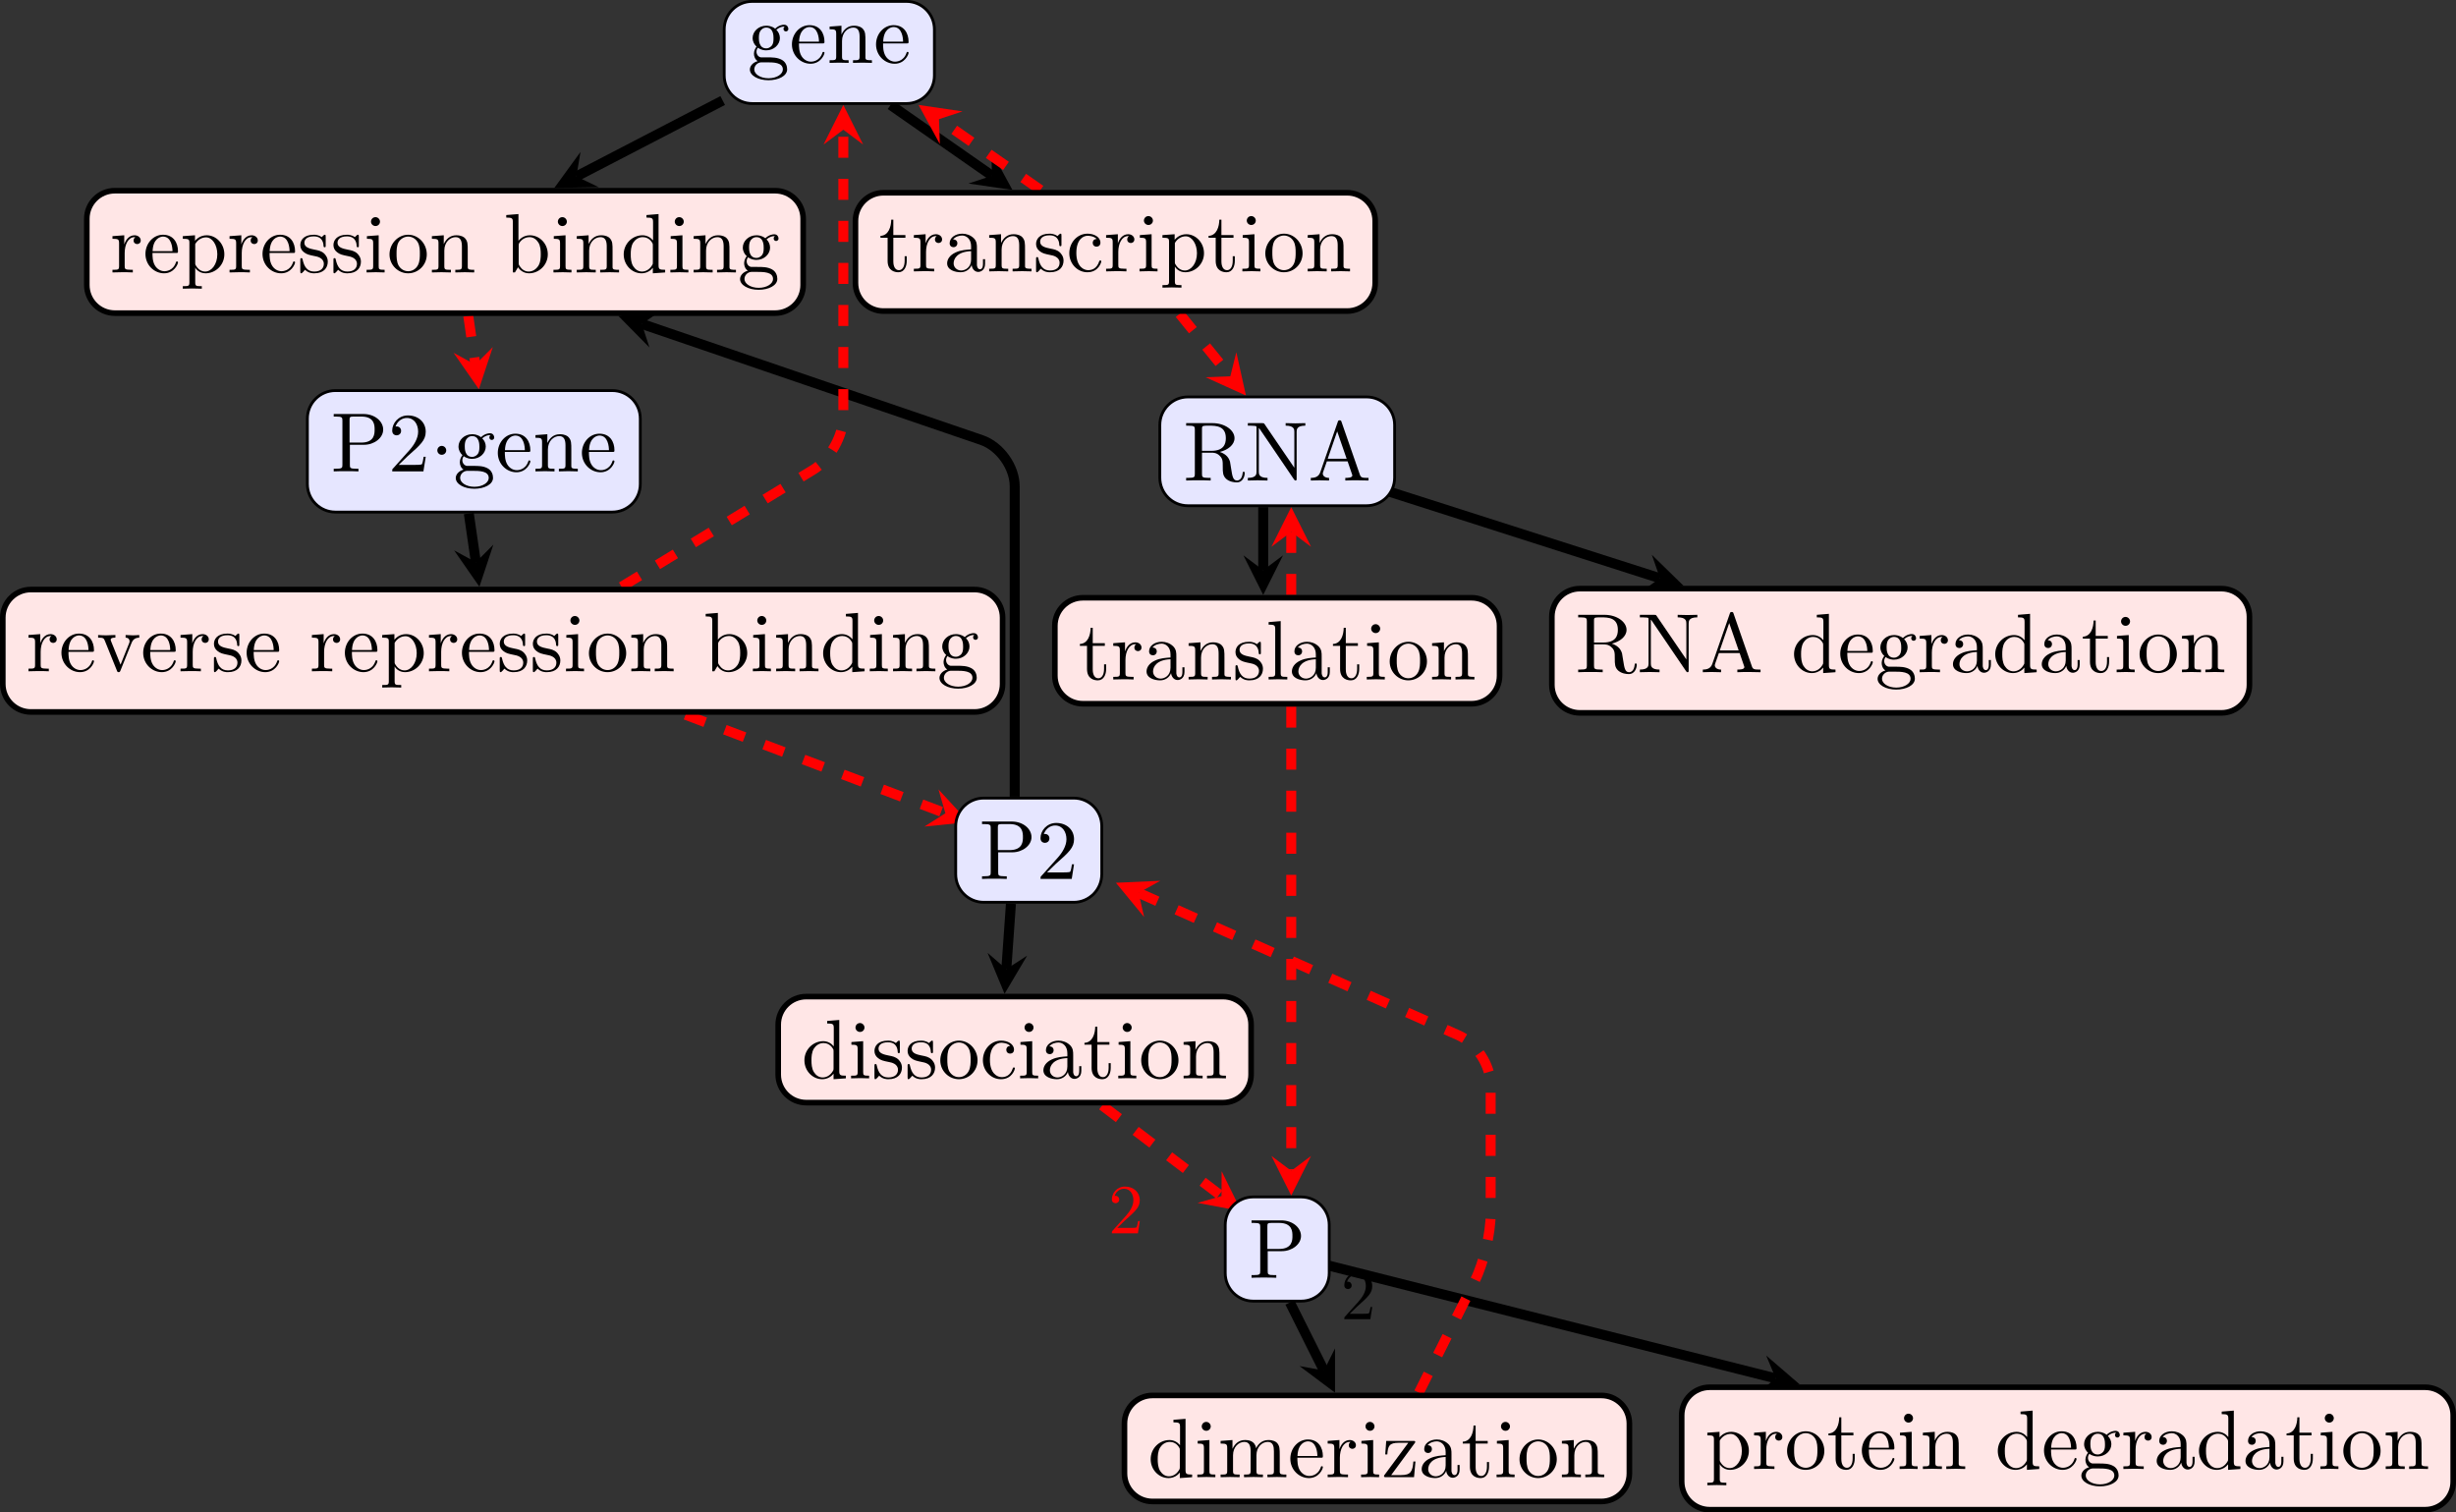 <?xml version="1.0" encoding="UTF-8"?>
<svg xmlns="http://www.w3.org/2000/svg" xmlns:xlink="http://www.w3.org/1999/xlink" width="349.115pt" height="214.983pt" viewBox="0 0 349.115 214.983" version="1.1">
<rect x="0" y="0" width="349.115" height="214.983" fill="#333333" stroke="none"/>
<defs>
<g>
<symbol overflow="visible" id="glyph0-0">
<path style="stroke:none;" d=""/>
</symbol>
<symbol overflow="visible" id="glyph0-1">
<path style="stroke:none;" d="M 4.469 -1.734 L 4.234 -1.734 C 4.172 -1.438 4.109 -1 4 -0.844 C 3.938 -0.766 3.281 -0.766 3.062 -0.766 L 1.266 -0.766 L 2.328 -1.797 C 3.875 -3.172 4.469 -3.703 4.469 -4.703 C 4.469 -5.844 3.578 -6.641 2.359 -6.641 C 1.234 -6.641 0.5 -5.719 0.5 -4.828 C 0.5 -4.281 1 -4.281 1.031 -4.281 C 1.203 -4.281 1.547 -4.391 1.547 -4.812 C 1.547 -5.062 1.359 -5.328 1.016 -5.328 C 0.938 -5.328 0.922 -5.328 0.891 -5.312 C 1.109 -5.969 1.656 -6.328 2.234 -6.328 C 3.141 -6.328 3.562 -5.516 3.562 -4.703 C 3.562 -3.906 3.078 -3.125 2.516 -2.5 L 0.609 -0.375 C 0.5 -0.266 0.5 -0.234 0.5 0 L 4.203 0 Z M 4.469 -1.734 "/>
</symbol>
<symbol overflow="visible" id="glyph1-0">
<path style="stroke:none;" d=""/>
</symbol>
<symbol overflow="visible" id="glyph1-1">
<path style="stroke:none;" d="M 5.797 -4.828 C 5.797 -5.031 5.656 -5.422 5.188 -5.422 C 4.953 -5.422 4.422 -5.344 3.922 -4.859 C 3.422 -5.25 2.922 -5.281 2.656 -5.281 C 1.547 -5.281 0.719 -4.453 0.719 -3.531 C 0.719 -3.016 0.984 -2.562 1.281 -2.312 C 1.125 -2.125 0.906 -1.734 0.906 -1.312 C 0.906 -0.938 1.062 -0.484 1.438 -0.25 C 0.719 -0.047 0.328 0.469 0.328 0.938 C 0.328 1.812 1.516 2.469 2.969 2.469 C 4.391 2.469 5.625 1.859 5.625 0.922 C 5.625 0.5 5.469 -0.109 4.859 -0.438 C 4.219 -0.781 3.531 -0.781 2.797 -0.781 C 2.5 -0.781 1.984 -0.781 1.906 -0.781 C 1.516 -0.844 1.266 -1.203 1.266 -1.594 C 1.266 -1.641 1.266 -1.906 1.469 -2.156 C 1.938 -1.812 2.422 -1.781 2.656 -1.781 C 3.766 -1.781 4.594 -2.609 4.594 -3.531 C 4.594 -3.969 4.406 -4.406 4.094 -4.688 C 4.531 -5.094 4.953 -5.156 5.172 -5.156 C 5.172 -5.156 5.266 -5.156 5.297 -5.141 C 5.156 -5.094 5.109 -4.953 5.109 -4.812 C 5.109 -4.609 5.266 -4.469 5.453 -4.469 C 5.562 -4.469 5.797 -4.547 5.797 -4.828 Z M 3.688 -3.531 C 3.688 -3.219 3.688 -2.828 3.5 -2.531 C 3.406 -2.391 3.125 -2.062 2.656 -2.062 C 1.609 -2.062 1.609 -3.25 1.609 -3.531 C 1.609 -3.844 1.625 -4.234 1.812 -4.531 C 1.906 -4.672 2.172 -5.016 2.656 -5.016 C 3.688 -5.016 3.688 -3.812 3.688 -3.531 Z M 5.016 0.938 C 5.016 1.594 4.156 2.188 2.984 2.188 C 1.781 2.188 0.953 1.578 0.953 0.938 C 0.953 0.391 1.406 -0.047 1.938 -0.078 L 2.641 -0.078 C 3.672 -0.078 5.016 -0.078 5.016 0.938 Z M 5.016 0.938 "/>
</symbol>
<symbol overflow="visible" id="glyph1-2">
<path style="stroke:none;" d="M 4.953 -1.422 C 4.953 -1.547 4.859 -1.562 4.812 -1.562 C 4.703 -1.562 4.672 -1.5 4.656 -1.406 C 4.234 -0.172 3.156 -0.172 3.031 -0.172 C 2.438 -0.172 1.953 -0.531 1.688 -0.969 C 1.328 -1.547 1.328 -2.328 1.328 -2.766 L 4.656 -2.766 C 4.922 -2.766 4.953 -2.766 4.953 -3.016 C 4.953 -4.203 4.312 -5.359 2.828 -5.359 C 1.438 -5.359 0.328 -4.125 0.328 -2.625 C 0.328 -1.031 1.594 0.125 2.969 0.125 C 4.422 0.125 4.953 -1.188 4.953 -1.422 Z M 4.172 -3.016 L 1.344 -3.016 C 1.406 -4.797 2.422 -5.094 2.828 -5.094 C 4.047 -5.094 4.172 -3.484 4.172 -3.016 Z M 4.172 -3.016 "/>
</symbol>
<symbol overflow="visible" id="glyph1-3">
<path style="stroke:none;" d="M 6.391 0 L 6.391 -0.375 C 5.766 -0.375 5.469 -0.375 5.469 -0.734 L 5.469 -3.016 C 5.469 -4.047 5.469 -4.406 5.094 -4.844 C 4.922 -5.047 4.531 -5.281 3.844 -5.281 C 2.969 -5.281 2.406 -4.766 2.062 -4.031 L 2.062 -5.281 L 0.375 -5.156 L 0.375 -4.781 C 1.219 -4.781 1.312 -4.703 1.312 -4.109 L 1.312 -0.906 C 1.312 -0.375 1.188 -0.375 0.375 -0.375 L 0.375 0 L 1.734 -0.031 L 3.078 0 L 3.078 -0.375 C 2.266 -0.375 2.141 -0.375 2.141 -0.906 L 2.141 -3.109 C 2.141 -4.344 2.984 -5.016 3.75 -5.016 C 4.5 -5.016 4.641 -4.375 4.641 -3.688 L 4.641 -0.906 C 4.641 -0.375 4.5 -0.375 3.703 -0.375 L 3.703 0 L 5.062 -0.031 Z M 6.391 0 "/>
</symbol>
<symbol overflow="visible" id="glyph1-4">
<path style="stroke:none;" d="M 7.453 -5.938 C 7.453 -7.109 6.281 -8.156 4.641 -8.156 L 0.422 -8.156 L 0.422 -7.797 L 0.703 -7.797 C 1.625 -7.797 1.656 -7.656 1.656 -7.234 L 1.656 -0.938 C 1.656 -0.5 1.625 -0.375 0.703 -0.375 L 0.422 -0.375 L 0.422 0 C 0.844 -0.031 1.719 -0.031 2.172 -0.031 C 2.625 -0.031 3.531 -0.031 3.938 0 L 3.938 -0.375 L 3.656 -0.375 C 2.734 -0.375 2.719 -0.5 2.719 -0.938 L 2.719 -3.781 L 4.734 -3.781 C 6.172 -3.781 7.453 -4.75 7.453 -5.938 Z M 6.234 -5.938 C 6.234 -5.375 6.234 -4.094 4.328 -4.094 L 2.672 -4.094 L 2.672 -7.312 C 2.672 -7.703 2.703 -7.797 3.266 -7.797 L 4.328 -7.797 C 6.234 -7.797 6.234 -6.531 6.234 -5.938 Z M 6.234 -5.938 "/>
</symbol>
<symbol overflow="visible" id="glyph1-5">
<path style="stroke:none;" d="M 5.359 -2.078 L 5.062 -2.078 C 5.016 -1.719 4.922 -1.188 4.812 -1.016 C 4.719 -0.922 3.938 -0.922 3.672 -0.922 L 1.516 -0.922 L 2.781 -2.156 C 4.656 -3.797 5.359 -4.453 5.359 -5.641 C 5.359 -7 4.297 -7.953 2.828 -7.953 C 1.484 -7.953 0.594 -6.859 0.594 -5.797 C 0.594 -5.125 1.188 -5.125 1.234 -5.125 C 1.438 -5.125 1.859 -5.266 1.859 -5.766 C 1.859 -6.078 1.641 -6.391 1.219 -6.391 C 1.125 -6.391 1.094 -6.391 1.062 -6.375 C 1.344 -7.141 1.984 -7.594 2.672 -7.594 C 3.766 -7.594 4.281 -6.625 4.281 -5.641 C 4.281 -4.688 3.688 -3.734 3.031 -3 L 0.734 -0.438 C 0.594 -0.312 0.594 -0.281 0.594 0 L 5.031 0 Z M 5.359 -2.078 "/>
</symbol>
<symbol overflow="visible" id="glyph1-6">
<path style="stroke:none;" d="M 8.75 -1.047 C 8.75 -1.125 8.75 -1.25 8.594 -1.25 C 8.469 -1.25 8.469 -1.141 8.453 -1.062 C 8.375 -0.219 7.953 0 7.656 0 C 7.078 0 6.984 -0.609 6.812 -1.719 L 6.656 -2.672 C 6.438 -3.438 5.859 -3.844 5.203 -4.062 C 6.359 -4.344 7.297 -5.078 7.297 -6.016 C 7.297 -7.156 5.922 -8.156 4.172 -8.156 L 0.422 -8.156 L 0.422 -7.797 L 0.703 -7.797 C 1.625 -7.797 1.656 -7.656 1.656 -7.234 L 1.656 -0.938 C 1.656 -0.5 1.625 -0.375 0.703 -0.375 L 0.422 -0.375 L 0.422 0 C 0.844 -0.031 1.703 -0.031 2.156 -0.031 C 2.625 -0.031 3.484 -0.031 3.906 0 L 3.906 -0.375 L 3.625 -0.375 C 2.703 -0.375 2.672 -0.5 2.672 -0.938 L 2.672 -3.953 L 4.047 -3.953 C 4.25 -3.953 4.75 -3.953 5.156 -3.547 C 5.625 -3.125 5.625 -2.75 5.625 -1.953 C 5.625 -1.172 5.625 -0.688 6.109 -0.234 C 6.594 0.188 7.25 0.266 7.609 0.266 C 8.547 0.266 8.75 -0.719 8.75 -1.047 Z M 6.062 -6.016 C 6.062 -5.188 5.766 -4.219 4 -4.219 L 2.672 -4.219 L 2.672 -7.312 C 2.672 -7.594 2.672 -7.734 2.938 -7.766 C 3.062 -7.797 3.406 -7.797 3.641 -7.797 C 4.719 -7.797 6.062 -7.75 6.062 -6.016 Z M 6.062 -6.016 "/>
</symbol>
<symbol overflow="visible" id="glyph1-7">
<path style="stroke:none;" d="M 8.562 -7.797 L 8.562 -8.156 L 7.156 -8.125 L 5.766 -8.156 L 5.766 -7.797 C 7 -7.797 7 -7.234 7 -6.906 L 7 -1.812 L 2.766 -8.016 C 2.672 -8.156 2.656 -8.156 2.422 -8.156 L 0.391 -8.156 L 0.391 -7.797 L 0.734 -7.797 C 0.922 -7.797 1.156 -7.781 1.344 -7.766 C 1.609 -7.734 1.625 -7.719 1.625 -7.5 L 1.625 -1.25 C 1.625 -0.938 1.625 -0.375 0.391 -0.375 L 0.391 0 L 1.797 -0.031 L 3.188 0 L 3.188 -0.375 C 1.953 -0.375 1.953 -0.938 1.953 -1.25 L 1.953 -7.469 C 2.016 -7.406 2.031 -7.406 2.078 -7.328 L 6.953 -0.156 C 7.062 -0.016 7.078 0 7.156 0 C 7.328 0 7.328 -0.078 7.328 -0.312 L 7.328 -6.906 C 7.328 -7.234 7.328 -7.797 8.562 -7.797 Z M 8.562 -7.797 "/>
</symbol>
<symbol overflow="visible" id="glyph1-8">
<path style="stroke:none;" d="M 8.578 0 L 8.578 -0.375 L 8.359 -0.375 C 7.641 -0.375 7.469 -0.453 7.344 -0.844 L 4.75 -8.312 C 4.703 -8.469 4.672 -8.562 4.484 -8.562 C 4.297 -8.562 4.25 -8.484 4.203 -8.312 L 1.719 -1.172 C 1.5 -0.562 1.031 -0.375 0.375 -0.375 L 0.375 0 L 1.609 -0.031 L 2.969 0 L 2.969 -0.375 C 2.375 -0.375 2.078 -0.672 2.078 -0.984 C 2.078 -1.016 2.094 -1.141 2.109 -1.156 L 2.656 -2.719 L 5.609 -2.719 L 6.234 -0.891 C 6.25 -0.844 6.281 -0.781 6.281 -0.734 C 6.281 -0.375 5.609 -0.375 5.281 -0.375 L 5.281 0 C 5.719 -0.031 6.547 -0.031 7 -0.031 Z M 5.469 -3.094 L 2.781 -3.094 L 4.125 -6.984 Z M 5.469 -3.094 "/>
</symbol>
<symbol overflow="visible" id="glyph1-9">
<path style="stroke:none;" d="M 4.344 -4.547 C 4.344 -4.938 3.984 -5.281 3.469 -5.281 C 2.594 -5.281 2.156 -4.484 2 -3.969 L 2 -5.281 L 0.328 -5.156 L 0.328 -4.781 C 1.172 -4.781 1.266 -4.703 1.266 -4.109 L 1.266 -0.906 C 1.266 -0.375 1.141 -0.375 0.328 -0.375 L 0.328 0 L 1.703 -0.031 C 2.172 -0.031 2.734 -0.031 3.219 0 L 3.219 -0.375 L 2.969 -0.375 C 2.078 -0.375 2.062 -0.5 2.062 -0.938 L 2.062 -2.766 C 2.062 -3.953 2.562 -5.016 3.469 -5.016 C 3.547 -5.016 3.578 -5.016 3.594 -5.016 C 3.562 -5 3.328 -4.859 3.328 -4.547 C 3.328 -4.203 3.578 -4.031 3.844 -4.031 C 4.047 -4.031 4.344 -4.172 4.344 -4.547 Z M 4.344 -4.547 "/>
</symbol>
<symbol overflow="visible" id="glyph1-10">
<path style="stroke:none;" d="M 6.234 -2.578 C 6.234 -4.094 5.062 -5.281 3.734 -5.281 C 2.797 -5.281 2.297 -4.75 2.062 -4.5 L 2.062 -5.281 L 0.328 -5.156 L 0.328 -4.781 C 1.188 -4.781 1.266 -4.703 1.266 -4.188 L 1.266 1.406 C 1.266 1.953 1.141 1.953 0.328 1.953 L 0.328 2.312 L 1.672 2.281 L 3.031 2.312 L 3.031 1.953 C 2.219 1.953 2.094 1.953 2.094 1.406 L 2.094 -0.703 C 2.156 -0.516 2.656 0.125 3.562 0.125 C 4.984 0.125 6.234 -1.047 6.234 -2.578 Z M 5.234 -2.578 C 5.234 -1.141 4.406 -0.125 3.516 -0.125 C 3.031 -0.125 2.578 -0.375 2.266 -0.859 C 2.094 -1.109 2.094 -1.125 2.094 -1.359 L 2.094 -4.031 C 2.438 -4.641 3.031 -4.984 3.641 -4.984 C 4.5 -4.984 5.234 -3.938 5.234 -2.578 Z M 5.234 -2.578 "/>
</symbol>
<symbol overflow="visible" id="glyph1-11">
<path style="stroke:none;" d="M 4.297 -1.531 C 4.297 -2.156 3.938 -2.516 3.797 -2.672 C 3.406 -3.047 2.938 -3.141 2.438 -3.234 C 1.766 -3.375 0.969 -3.531 0.969 -4.219 C 0.969 -4.641 1.281 -5.125 2.312 -5.125 C 3.625 -5.125 3.688 -4.047 3.703 -3.688 C 3.719 -3.578 3.844 -3.578 3.844 -3.578 C 4 -3.578 4 -3.641 4 -3.859 L 4 -5.062 C 4 -5.266 4 -5.359 3.875 -5.359 C 3.812 -5.359 3.797 -5.359 3.641 -5.219 C 3.594 -5.156 3.484 -5.062 3.438 -5.016 C 2.969 -5.359 2.484 -5.359 2.312 -5.359 C 0.844 -5.359 0.391 -4.547 0.391 -3.891 C 0.391 -3.469 0.578 -3.125 0.906 -2.875 C 1.297 -2.562 1.625 -2.484 2.484 -2.312 C 2.75 -2.266 3.734 -2.078 3.734 -1.219 C 3.734 -0.609 3.312 -0.125 2.375 -0.125 C 1.375 -0.125 0.938 -0.812 0.719 -1.828 C 0.688 -1.984 0.672 -2.031 0.547 -2.031 C 0.391 -2.031 0.391 -1.953 0.391 -1.734 L 0.391 -0.156 C 0.391 0.047 0.391 0.125 0.531 0.125 C 0.578 0.125 0.594 0.125 0.828 -0.109 C 0.844 -0.125 0.844 -0.156 1.062 -0.375 C 1.594 0.125 2.125 0.125 2.375 0.125 C 3.75 0.125 4.297 -0.672 4.297 -1.531 Z M 4.297 -1.531 "/>
</symbol>
<symbol overflow="visible" id="glyph1-12">
<path style="stroke:none;" d="M 2.953 0 L 2.953 -0.375 C 2.156 -0.375 2.109 -0.438 2.109 -0.891 L 2.109 -5.281 L 0.438 -5.156 L 0.438 -4.781 C 1.219 -4.781 1.328 -4.703 1.328 -4.125 L 1.328 -0.906 C 1.328 -0.375 1.188 -0.375 0.391 -0.375 L 0.391 0 L 1.703 -0.031 C 2.125 -0.031 2.547 -0.016 2.953 0 Z M 2.297 -7.219 C 2.297 -7.547 2.016 -7.859 1.656 -7.859 C 1.25 -7.859 1.016 -7.516 1.016 -7.219 C 1.016 -6.891 1.297 -6.594 1.656 -6.594 C 2.062 -6.594 2.297 -6.922 2.297 -7.219 Z M 2.297 -7.219 "/>
</symbol>
<symbol overflow="visible" id="glyph1-13">
<path style="stroke:none;" d="M 5.625 -2.562 C 5.625 -4.094 4.438 -5.359 2.984 -5.359 C 1.5 -5.359 0.328 -4.047 0.328 -2.562 C 0.328 -1.016 1.578 0.125 2.969 0.125 C 4.422 0.125 5.625 -1.047 5.625 -2.562 Z M 4.641 -2.656 C 4.641 -2.219 4.641 -1.578 4.375 -1.047 C 4.109 -0.516 3.578 -0.172 2.984 -0.172 C 2.469 -0.172 1.953 -0.422 1.625 -0.969 C 1.328 -1.5 1.328 -2.219 1.328 -2.656 C 1.328 -3.125 1.328 -3.766 1.609 -4.297 C 1.938 -4.844 2.5 -5.094 2.969 -5.094 C 3.5 -5.094 4.016 -4.828 4.328 -4.312 C 4.641 -3.797 4.641 -3.109 4.641 -2.656 Z M 4.641 -2.656 "/>
</symbol>
<symbol overflow="visible" id="glyph1-14">
<path style="stroke:none;" d="M 6.234 -2.578 C 6.234 -4.094 5.062 -5.281 3.688 -5.281 C 2.766 -5.281 2.25 -4.719 2.062 -4.5 L 2.062 -8.297 L 0.328 -8.156 L 0.328 -7.797 C 1.172 -7.797 1.266 -7.703 1.266 -7.125 L 1.266 0 L 1.562 0 L 2 -0.734 C 2.172 -0.469 2.672 0.125 3.562 0.125 C 4.984 0.125 6.234 -1.047 6.234 -2.578 Z M 5.234 -2.594 C 5.234 -2.156 5.219 -1.438 4.859 -0.891 C 4.609 -0.531 4.156 -0.125 3.516 -0.125 C 2.969 -0.125 2.547 -0.422 2.266 -0.859 C 2.094 -1.109 2.094 -1.141 2.094 -1.359 L 2.094 -3.828 C 2.094 -4.047 2.094 -4.062 2.219 -4.25 C 2.688 -4.922 3.344 -5.016 3.641 -5.016 C 4.172 -5.016 4.609 -4.703 4.891 -4.25 C 5.203 -3.766 5.234 -3.078 5.234 -2.594 Z M 5.234 -2.594 "/>
</symbol>
<symbol overflow="visible" id="glyph1-15">
<path style="stroke:none;" d="M 6.297 0 L 6.297 -0.375 C 5.469 -0.375 5.359 -0.453 5.359 -1.047 L 5.359 -8.297 L 3.641 -8.156 L 3.641 -7.797 C 4.484 -7.797 4.578 -7.703 4.578 -7.125 L 4.578 -4.547 C 4.234 -4.969 3.719 -5.281 3.078 -5.281 C 1.656 -5.281 0.406 -4.109 0.406 -2.562 C 0.406 -1.047 1.578 0.125 2.938 0.125 C 3.703 0.125 4.25 -0.281 4.547 -0.656 L 4.547 0.125 Z M 4.547 -1.406 C 4.547 -1.188 4.547 -1.172 4.406 -0.969 C 4.047 -0.391 3.516 -0.125 3 -0.125 C 2.469 -0.125 2.031 -0.438 1.75 -0.891 C 1.438 -1.391 1.406 -2.062 1.406 -2.562 C 1.406 -3 1.422 -3.719 1.766 -4.25 C 2.016 -4.625 2.469 -5.016 3.125 -5.016 C 3.531 -5.016 4.047 -4.844 4.406 -4.297 C 4.547 -4.094 4.547 -4.078 4.547 -3.859 Z M 4.547 -1.406 "/>
</symbol>
<symbol overflow="visible" id="glyph1-16">
<path style="stroke:none;" d="M 6.078 -4.781 L 6.078 -5.156 C 5.797 -5.125 5.453 -5.109 5.172 -5.109 L 4.141 -5.156 L 4.141 -4.781 C 4.578 -4.766 4.703 -4.5 4.703 -4.266 C 4.703 -4.156 4.688 -4.109 4.641 -3.984 L 3.422 -0.938 L 2.078 -4.266 C 2.016 -4.422 2.016 -4.469 2.016 -4.469 C 2.016 -4.781 2.469 -4.781 2.688 -4.781 L 2.688 -5.156 L 1.391 -5.109 C 1.062 -5.109 0.578 -5.125 0.234 -5.156 L 0.234 -4.781 C 0.984 -4.781 1.031 -4.703 1.188 -4.344 L 2.906 -0.094 C 2.969 0.078 3 0.125 3.156 0.125 C 3.312 0.125 3.359 0.031 3.406 -0.094 L 4.969 -3.984 C 5.078 -4.25 5.281 -4.766 6.078 -4.781 Z M 6.078 -4.781 "/>
</symbol>
<symbol overflow="visible" id="glyph1-17">
<path style="stroke:none;" d="M 3.969 -1.484 L 3.969 -2.156 L 3.672 -2.156 L 3.672 -1.5 C 3.672 -0.625 3.312 -0.172 2.875 -0.172 C 2.062 -0.172 2.062 -1.25 2.062 -1.453 L 2.062 -4.781 L 3.781 -4.781 L 3.781 -5.156 L 2.062 -5.156 L 2.062 -7.344 L 1.766 -7.344 C 1.75 -6.375 1.406 -5.094 0.234 -5.047 L 0.234 -4.781 L 1.25 -4.781 L 1.25 -1.484 C 1.25 -0.016 2.359 0.125 2.781 0.125 C 3.641 0.125 3.969 -0.719 3.969 -1.484 Z M 3.969 -1.484 "/>
</symbol>
<symbol overflow="visible" id="glyph1-18">
<path style="stroke:none;" d="M 5.766 -1.062 L 5.766 -1.734 L 5.469 -1.734 L 5.469 -1.062 C 5.469 -0.375 5.172 -0.297 5.047 -0.297 C 4.656 -0.297 4.609 -0.844 4.609 -0.891 L 4.609 -3.281 C 4.609 -3.797 4.609 -4.25 4.172 -4.703 C 3.703 -5.156 3.109 -5.359 2.531 -5.359 C 1.547 -5.359 0.734 -4.797 0.734 -4 C 0.734 -3.641 0.969 -3.438 1.281 -3.438 C 1.609 -3.438 1.828 -3.688 1.828 -4 C 1.828 -4.141 1.766 -4.531 1.219 -4.547 C 1.547 -4.953 2.125 -5.094 2.516 -5.094 C 3.094 -5.094 3.781 -4.625 3.781 -3.562 L 3.781 -3.125 C 3.172 -3.078 2.328 -3.047 1.578 -2.688 C 0.688 -2.281 0.375 -1.656 0.375 -1.141 C 0.375 -0.172 1.547 0.125 2.297 0.125 C 3.078 0.125 3.641 -0.344 3.859 -0.906 C 3.906 -0.438 4.234 0.078 4.797 0.078 C 5.047 0.078 5.766 -0.094 5.766 -1.062 Z M 3.781 -1.672 C 3.781 -0.531 2.922 -0.125 2.375 -0.125 C 1.797 -0.125 1.297 -0.547 1.297 -1.141 C 1.297 -1.812 1.812 -2.797 3.781 -2.875 Z M 3.781 -1.672 "/>
</symbol>
<symbol overflow="visible" id="glyph1-19">
<path style="stroke:none;" d="M 4.953 -1.422 C 4.953 -1.547 4.844 -1.547 4.812 -1.547 C 4.703 -1.547 4.672 -1.5 4.656 -1.422 C 4.297 -0.312 3.531 -0.172 3.078 -0.172 C 2.453 -0.172 1.406 -0.688 1.406 -2.609 C 1.406 -4.547 2.375 -5.062 3.016 -5.062 C 3.125 -5.062 3.875 -5.047 4.297 -4.609 C 3.797 -4.578 3.734 -4.219 3.734 -4.062 C 3.734 -3.75 3.938 -3.516 4.281 -3.516 C 4.594 -3.516 4.828 -3.719 4.828 -4.078 C 4.828 -4.891 3.922 -5.359 3 -5.359 C 1.5 -5.359 0.406 -4.062 0.406 -2.578 C 0.406 -1.047 1.594 0.125 2.969 0.125 C 4.578 0.125 4.953 -1.297 4.953 -1.422 Z M 4.953 -1.422 "/>
</symbol>
<symbol overflow="visible" id="glyph1-20">
<path style="stroke:none;" d="M 3.047 0 L 3.047 -0.375 C 2.25 -0.375 2.109 -0.375 2.109 -0.906 L 2.109 -8.297 L 0.391 -8.156 L 0.391 -7.797 C 1.234 -7.797 1.328 -7.703 1.328 -7.125 L 1.328 -0.906 C 1.328 -0.375 1.188 -0.375 0.391 -0.375 L 0.391 0 L 1.719 -0.031 Z M 3.047 0 "/>
</symbol>
<symbol overflow="visible" id="glyph1-21">
<path style="stroke:none;" d="M 9.719 0 L 9.719 -0.375 C 9.094 -0.375 8.797 -0.375 8.781 -0.734 L 8.781 -3.016 C 8.781 -4.047 8.781 -4.406 8.422 -4.844 C 8.25 -5.047 7.859 -5.281 7.156 -5.281 C 6.156 -5.281 5.625 -4.562 5.422 -4.109 C 5.266 -5.156 4.375 -5.281 3.844 -5.281 C 2.969 -5.281 2.406 -4.766 2.062 -4.031 L 2.062 -5.281 L 0.375 -5.156 L 0.375 -4.781 C 1.219 -4.781 1.312 -4.703 1.312 -4.109 L 1.312 -0.906 C 1.312 -0.375 1.188 -0.375 0.375 -0.375 L 0.375 0 L 1.734 -0.031 L 3.078 0 L 3.078 -0.375 C 2.266 -0.375 2.141 -0.375 2.141 -0.906 L 2.141 -3.109 C 2.141 -4.344 2.984 -5.016 3.75 -5.016 C 4.5 -5.016 4.641 -4.375 4.641 -3.688 L 4.641 -0.906 C 4.641 -0.375 4.5 -0.375 3.703 -0.375 L 3.703 0 L 5.062 -0.031 L 6.391 0 L 6.391 -0.375 C 5.594 -0.375 5.469 -0.375 5.469 -0.906 L 5.469 -3.109 C 5.469 -4.344 6.312 -5.016 7.078 -5.016 C 7.828 -5.016 7.953 -4.375 7.953 -3.688 L 7.953 -0.906 C 7.953 -0.375 7.828 -0.375 7.031 -0.375 L 7.031 0 L 8.375 -0.031 Z M 9.719 0 "/>
</symbol>
<symbol overflow="visible" id="glyph1-22">
<path style="stroke:none;" d="M 4.797 -2.234 L 4.5 -2.234 C 4.391 -0.828 4.141 -0.297 2.75 -0.297 L 1.344 -0.297 L 4.656 -4.797 C 4.766 -4.922 4.766 -4.953 4.766 -5 C 4.766 -5.156 4.672 -5.156 4.453 -5.156 L 0.641 -5.156 L 0.5 -3.234 L 0.797 -3.234 C 0.875 -4.453 1.094 -4.891 2.422 -4.891 L 3.781 -4.891 L 0.438 -0.375 C 0.328 -0.25 0.328 -0.234 0.328 -0.172 C 0.328 0 0.422 0 0.641 0 L 4.594 0 Z M 4.797 -2.234 "/>
</symbol>
<symbol overflow="visible" id="glyph2-0">
<path style="stroke:none;" d=""/>
</symbol>
<symbol overflow="visible" id="glyph2-1">
<path style="stroke:none;" d="M 2.297 -2.984 C 2.297 -3.328 2.016 -3.625 1.656 -3.625 C 1.312 -3.625 1.031 -3.328 1.031 -2.984 C 1.031 -2.641 1.312 -2.359 1.656 -2.359 C 2.016 -2.359 2.297 -2.641 2.297 -2.984 Z M 2.297 -2.984 "/>
</symbol>
</g>
<clipPath id="clip1">
  <path d="M 163 165 L 209 165 L 209 214.984 L 163 214.984 Z M 163 165 "/>
</clipPath>
<clipPath id="clip2">
  <path d="M 167 159 L 273 159 L 273 214.984 L 167 214.984 Z M 167 159 "/>
</clipPath>
<clipPath id="clip3">
  <path d="M 141 106 L 232 106 L 232 214.984 L 141 214.984 Z M 141 106 "/>
</clipPath>
<clipPath id="clip4">
  <path d="M 148 187 L 243 187 L 243 214.984 L 148 214.984 Z M 148 187 "/>
</clipPath>
<clipPath id="clip5">
  <path d="M 239 197 L 349 197 L 349 214.984 L 239 214.984 Z M 239 197 "/>
</clipPath>
<clipPath id="clip6">
  <path d="M 227 185 L 349.113 185 L 349.113 214.984 L 227 214.984 Z M 227 185 "/>
</clipPath>
</defs>
<g id="surface1">
<path style="fill:none;stroke-width:1.417;stroke-linecap:butt;stroke-linejoin:miter;stroke:rgb(0%,0%,0%);stroke-opacity:1;stroke-miterlimit:10;" d="M -15.155 -6.83 L -35.951 -17.619 " transform="matrix(1,0,0,-1,117.885,7.459)"/>
<path style=" stroke:none;fill-rule:nonzero;fill:rgb(0%,0%,0%);fill-opacity:1;" d="M 78.797 26.707 L 85.117 26.613 L 81.934 25.078 L 82.516 21.594 "/>
<path style="fill:none;stroke-width:1.417;stroke-linecap:butt;stroke-linejoin:miter;stroke:rgb(0%,0%,0%);stroke-opacity:1;stroke-miterlimit:10;" d="M 8.705 -7.459 L 23.135 -17.521 " transform="matrix(1,0,0,-1,117.885,7.459)"/>
<path style=" stroke:none;fill-rule:nonzero;fill:rgb(0%,0%,0%);fill-opacity:1;" d="M 143.918 27 L 140.898 21.449 L 141.02 24.98 L 137.664 26.086 "/>
<path style="fill:none;stroke-width:1.417;stroke-linecap:butt;stroke-linejoin:miter;stroke:rgb(0%,0%,0%);stroke-opacity:1;stroke-miterlimit:10;" d="M -51.244 -65.529 L -50.24 -72.455 " transform="matrix(1,0,0,-1,117.885,7.459)"/>
<path style=" stroke:none;fill-rule:nonzero;fill:rgb(0%,0%,0%);fill-opacity:1;" d="M 68.148 83.402 L 70.129 77.418 L 67.645 79.914 L 64.551 78.227 "/>
<path style="fill:none;stroke-width:1.417;stroke-linecap:butt;stroke-linejoin:miter;stroke:rgb(0%,0%,0%);stroke-opacity:1;stroke-miterlimit:10;" d="M 61.678 -64.623 L 61.678 -73.588 " transform="matrix(1,0,0,-1,117.885,7.459)"/>
<path style=" stroke:none;fill-rule:nonzero;fill:rgb(0%,0%,0%);fill-opacity:1;" d="M 179.562 84.566 L 182.379 78.934 L 179.562 81.047 L 176.746 78.934 "/>
<path style="fill:none;stroke-width:1.417;stroke-linecap:butt;stroke-linejoin:miter;stroke:rgb(0%,0%,0%);stroke-opacity:1;stroke-miterlimit:10;" d="M 78.263 -61.998 L 118.076 -74.736 " transform="matrix(1,0,0,-1,117.885,7.459)"/>
<path style=" stroke:none;fill-rule:nonzero;fill:rgb(0%,0%,0%);fill-opacity:1;" d="M 239.324 83.27 L 234.805 78.859 L 235.961 82.191 L 233.086 84.238 "/>
<g clip-path="url(#clip1)" clip-rule="nonzero">
<path style="fill:none;stroke-width:1.417;stroke-linecap:butt;stroke-linejoin:miter;stroke:rgb(0%,0%,0%);stroke-opacity:1;stroke-miterlimit:10;" d="M 65.47 -177.666 L 70.31 -187.346 " transform="matrix(1,0,0,-1,117.885,7.459)"/>
</g>
<path style=" stroke:none;fill-rule:nonzero;fill:rgb(0%,0%,0%);fill-opacity:1;" d="M 189.77 197.953 L 189.77 191.656 L 188.195 194.805 L 184.73 194.176 "/>
<g style="fill:rgb(0%,0%,0%);fill-opacity:1;">
  <use xlink:href="#glyph0-1" x="190.59" y="187.508"/>
</g>
<g clip-path="url(#clip2)" clip-rule="nonzero">
<path style="fill:none;stroke-width:1.417;stroke-linecap:butt;stroke-linejoin:miter;stroke:rgb(0%,0%,0%);stroke-opacity:1;stroke-miterlimit:10;" d="M 69.267 -171.998 L 134.533 -188.467 " transform="matrix(1,0,0,-1,117.885,7.459)"/>
</g>
<path style=" stroke:none;fill-rule:nonzero;fill:rgb(0%,0%,0%);fill-opacity:1;" d="M 255.836 196.789 L 251.059 192.676 L 252.418 195.926 L 249.68 198.141 "/>
<path style="fill:none;stroke-width:1.417;stroke-linecap:butt;stroke-linejoin:miter;stroke:rgb(0%,0%,0%);stroke-opacity:1;stroke-miterlimit:10;" d="M 26.353 -105.783 L 26.353 -90.021 C 26.353 -87.271 26.353 -82.811 26.353 -80.061 L 26.353 -61.674 C 26.353 -58.924 24.244 -55.971 21.638 -55.084 L -26.655 -38.584 " transform="matrix(1,0,0,-1,117.885,7.459)"/>
<path style=" stroke:none;fill-rule:nonzero;fill:rgb(0%,0%,0%);fill-opacity:1;" d="M 87.895 44.906 L 92.32 49.395 L 91.23 46.043 L 94.141 44.059 "/>
<path style="fill:none;stroke-width:1.417;stroke-linecap:butt;stroke-linejoin:miter;stroke:rgb(0%,0%,0%);stroke-opacity:1;stroke-miterlimit:10;" d="M 25.818 -120.99 L 25.162 -130.287 " transform="matrix(1,0,0,-1,117.885,7.459)"/>
<path style=" stroke:none;fill-rule:nonzero;fill:rgb(0%,0%,0%);fill-opacity:1;" d="M 142.797 141.258 L 146.004 135.84 L 143.047 137.746 L 140.383 135.441 "/>
<path style="fill:none;stroke-width:1.417;stroke-linecap:butt;stroke-linejoin:miter;stroke:rgb(100%,0%,0%);stroke-opacity:1;stroke-dasharray:2.989,2.989;stroke-miterlimit:10;" d="M -51.322 -37.447 L -50.319 -44.373 " transform="matrix(1,0,0,-1,117.885,7.459)"/>
<path style=" stroke:none;fill-rule:nonzero;fill:rgb(100%,0%,0%);fill-opacity:1;" d="M 68.07 55.32 L 70.051 49.336 L 67.566 51.832 L 64.473 50.145 "/>
<path style="fill:none;stroke-width:1.417;stroke-linecap:butt;stroke-linejoin:miter;stroke:rgb(100%,0%,0%);stroke-opacity:1;stroke-dasharray:2.989,2.989;stroke-miterlimit:10;" d="M -29.533 -75.943 L -2.26 -59.291 C 0.088 -57.857 1.994 -54.463 1.994 -51.713 L 1.994 -33.33 C 1.994 -30.576 1.994 -26.115 1.994 -23.365 L 1.994 -10.979 " transform="matrix(1,0,0,-1,117.885,7.459)"/>
<path style=" stroke:none;fill-rule:nonzero;fill:rgb(100%,0%,0%);fill-opacity:1;" d="M 119.879 14.918 L 117.062 20.551 L 119.879 18.438 L 122.695 20.551 "/>
<path style="fill:none;stroke-width:1.417;stroke-linecap:butt;stroke-linejoin:miter;stroke:rgb(100%,0%,0%);stroke-opacity:1;stroke-dasharray:2.989,2.989;stroke-miterlimit:10;" d="M -20.436 -94.139 L 16.498 -108.139 " transform="matrix(1,0,0,-1,117.885,7.459)"/>
<path style=" stroke:none;fill-rule:nonzero;fill:rgb(100%,0%,0%);fill-opacity:1;" d="M 137.684 116.852 L 133.402 112.207 L 134.383 115.598 L 131.398 117.488 "/>
<path style="fill:none;stroke-width:1.417;stroke-linecap:butt;stroke-linejoin:miter;stroke:rgb(100%,0%,0%);stroke-opacity:1;stroke-dasharray:2.989,2.989;stroke-miterlimit:10;" d="M 30.017 -19.541 L 15.588 -9.479 " transform="matrix(1,0,0,-1,117.885,7.459)"/>
<path style=" stroke:none;fill-rule:nonzero;fill:rgb(100%,0%,0%);fill-opacity:1;" d="M 130.574 14.918 L 133.594 20.469 L 133.473 16.938 L 136.828 15.832 "/>
<path style="fill:none;stroke-width:1.417;stroke-linecap:butt;stroke-linejoin:miter;stroke:rgb(100%,0%,0%);stroke-opacity:1;stroke-dasharray:2.989,2.989;stroke-miterlimit:10;" d="M 49.799 -37.154 L 57.002 -46.025 " transform="matrix(1,0,0,-1,117.885,7.459)"/>
<path style=" stroke:none;fill-rule:nonzero;fill:rgb(100%,0%,0%);fill-opacity:1;" d="M 177.109 56.223 L 175.742 50.066 L 174.887 53.484 L 171.367 53.621 "/>
<path style="fill:none;stroke-width:1.417;stroke-linecap:butt;stroke-linejoin:miter;stroke:rgb(100%,0%,0%);stroke-opacity:1;stroke-dasharray:2.989,2.989;stroke-miterlimit:10;" d="M 65.662 -77.107 L 65.662 -68.146 " transform="matrix(1,0,0,-1,117.885,7.459)"/>
<path style=" stroke:none;fill-rule:nonzero;fill:rgb(100%,0%,0%);fill-opacity:1;" d="M 183.547 72.082 L 180.73 77.719 L 183.547 75.605 L 186.363 77.719 "/>
<path style="fill:none;stroke-width:1.417;stroke-linecap:butt;stroke-linejoin:miter;stroke:rgb(100%,0%,0%);stroke-opacity:1;stroke-dasharray:2.989,2.989;stroke-miterlimit:10;" d="M 65.662 -92.975 L 65.662 -108.404 C 65.662 -111.158 65.662 -115.619 65.662 -118.369 L 65.662 -136.752 C 65.662 -139.502 65.662 -143.963 65.662 -146.717 L 65.662 -158.959 " transform="matrix(1,0,0,-1,117.885,7.459)"/>
<path style=" stroke:none;fill-rule:nonzero;fill:rgb(100%,0%,0%);fill-opacity:1;" d="M 183.547 169.938 L 186.363 164.305 L 183.547 166.418 L 180.73 164.305 "/>
<g clip-path="url(#clip3)" clip-rule="nonzero">
<path style="fill:none;stroke-width:1.417;stroke-linecap:butt;stroke-linejoin:miter;stroke:rgb(100%,0%,0%);stroke-opacity:1;stroke-dasharray:2.989,2.989;stroke-miterlimit:10;" d="M 83.802 -190.494 L 91.783 -174.537 C 93.013 -172.076 94.01 -167.85 94.01 -165.1 L 94.01 -146.717 C 94.01 -143.963 91.967 -140.826 89.451 -139.705 L 43.963 -119.451 " transform="matrix(1,0,0,-1,117.885,7.459)"/>
</g>
<path style=" stroke:none;fill-rule:nonzero;fill:rgb(100%,0%,0%);fill-opacity:1;" d="M 158.625 125.477 L 162.633 130.352 L 161.848 126.91 L 164.93 125.195 "/>
<path style="fill:none;stroke-width:1.417;stroke-linecap:butt;stroke-linejoin:miter;stroke:rgb(100%,0%,0%);stroke-opacity:1;stroke-dasharray:2.989,2.989;stroke-miterlimit:10;" d="M 38.783 -149.666 L 55.748 -162.553 " transform="matrix(1,0,0,-1,117.885,7.459)"/>
<path style=" stroke:none;fill-rule:nonzero;fill:rgb(100%,0%,0%);fill-opacity:1;" d="M 176.449 172.148 L 173.656 166.473 L 173.633 170.012 L 170.23 170.98 "/>
<g style="fill:rgb(100%,0%,0%);fill-opacity:1;">
  <use xlink:href="#glyph0-1" x="157.548" y="175.3"/>
</g>
<path style="fill-rule:nonzero;fill:rgb(89.999%,89.999%,100%);fill-opacity:1;stroke-width:0.399;stroke-linecap:butt;stroke-linejoin:miter;stroke:rgb(0%,0%,0%);stroke-opacity:1;stroke-miterlimit:10;" d="M 10.955 7.26 L -10.955 7.26 C -13.158 7.26 -14.94 5.475 -14.94 3.275 L -14.94 -3.275 C -14.94 -5.475 -13.158 -7.26 -10.955 -7.26 L 10.955 -7.26 C 13.158 -7.26 14.939 -5.475 14.939 -3.275 L 14.939 3.275 C 14.939 5.475 13.158 7.26 10.955 7.26 Z M 10.955 7.26 " transform="matrix(1,0,0,-1,117.885,7.459)"/>
<g style="fill:rgb(0%,0%,0%);fill-opacity:1;">
  <use xlink:href="#glyph1-1" x="106.265" y="8.936"/>
  <use xlink:href="#glyph1-2" x="112.243" y="8.936"/>
  <use xlink:href="#glyph1-3" x="117.551" y="8.936"/>
  <use xlink:href="#glyph1-2" x="124.198" y="8.936"/>
</g>
<path style="fill-rule:nonzero;fill:rgb(89.999%,89.999%,100%);fill-opacity:1;stroke-width:0.399;stroke-linecap:butt;stroke-linejoin:miter;stroke:rgb(0%,0%,0%);stroke-opacity:1;stroke-miterlimit:10;" d="M 19.675 8.636 L -19.676 8.636 C -21.876 8.636 -23.661 6.851 -23.661 4.648 L -23.661 -4.649 C -23.661 -6.852 -21.876 -8.633 -19.676 -8.633 L 19.675 -8.633 C 21.878 -8.633 23.66 -6.852 23.66 -4.649 L 23.66 4.648 C 23.66 6.851 21.878 8.636 19.675 8.636 Z M 19.675 8.636 " transform="matrix(1,0,0,-1,67.356,64.152)"/>
<g style="fill:rgb(0%,0%,0%);fill-opacity:1;">
  <use xlink:href="#glyph1-4" x="47.016" y="67.003"/>
  <use xlink:href="#glyph1-5" x="55.157" y="67.003"/>
</g>
<g style="fill:rgb(0%,0%,0%);fill-opacity:1;">
  <use xlink:href="#glyph2-1" x="61.135" y="67.003"/>
</g>
<g style="fill:rgb(0%,0%,0%);fill-opacity:1;">
  <use xlink:href="#glyph1-1" x="64.456" y="67.003"/>
  <use xlink:href="#glyph1-2" x="70.434" y="67.003"/>
  <use xlink:href="#glyph1-3" x="75.742" y="67.003"/>
  <use xlink:href="#glyph1-2" x="82.389" y="67.003"/>
</g>
<path style="fill-rule:nonzero;fill:rgb(89.999%,89.999%,100%);fill-opacity:1;stroke-width:0.399;stroke-linecap:butt;stroke-linejoin:miter;stroke:rgb(0%,0%,0%);stroke-opacity:1;stroke-miterlimit:10;" d="M 12.7 7.73 L -12.702 7.73 C -14.902 7.73 -16.687 5.949 -16.687 3.746 L -16.687 -3.746 C -16.687 -5.95 -14.902 -7.731 -12.702 -7.731 L 12.7 -7.731 C 14.903 -7.731 16.688 -5.95 16.688 -3.746 L 16.688 3.746 C 16.688 5.949 14.903 7.73 12.7 7.73 Z M 12.7 7.73 " transform="matrix(1,0,0,-1,181.554,64.152)"/>
<g style="fill:rgb(0%,0%,0%);fill-opacity:1;">
  <use xlink:href="#glyph1-6" x="168.188" y="68.3"/>
  <use xlink:href="#glyph1-7" x="176.987" y="68.3"/>
  <use xlink:href="#glyph1-8" x="185.953" y="68.3"/>
</g>
<path style="fill-rule:nonzero;fill:rgb(89.999%,89.999%,100%);fill-opacity:1;stroke-width:0.399;stroke-linecap:butt;stroke-linejoin:miter;stroke:rgb(0%,0%,0%);stroke-opacity:1;stroke-miterlimit:10;" d="M 3.407 7.405 L -3.406 7.405 C -5.609 7.405 -7.39 5.62 -7.39 3.417 L -7.39 -3.419 C -7.39 -5.618 -5.609 -7.403 -3.406 -7.403 L 3.407 -7.403 C 5.606 -7.403 7.391 -5.618 7.391 -3.419 L 7.391 3.417 C 7.391 5.62 5.606 7.405 3.407 7.405 Z M 3.407 7.405 " transform="matrix(1,0,0,-1,181.554,177.538)"/>
<g style="fill:rgb(0%,0%,0%);fill-opacity:1;">
  <use xlink:href="#glyph1-4" x="177.483" y="181.62"/>
</g>
<path style="fill-rule:nonzero;fill:rgb(89.999%,89.999%,100%);fill-opacity:1;stroke-width:0.399;stroke-linecap:butt;stroke-linejoin:miter;stroke:rgb(0%,0%,0%);stroke-opacity:1;stroke-miterlimit:10;" d="M 6.397 7.404 L -6.396 7.404 C -8.595 7.404 -10.38 5.618 -10.38 3.419 L -10.38 -3.417 C -10.38 -5.62 -8.595 -7.405 -6.396 -7.405 L 6.397 -7.405 C 8.596 -7.405 10.381 -5.62 10.381 -3.417 L 10.381 3.419 C 10.381 5.618 8.596 7.404 6.397 7.404 Z M 6.397 7.404 " transform="matrix(1,0,0,-1,146.232,120.845)"/>
<g style="fill:rgb(0%,0%,0%);fill-opacity:1;">
  <use xlink:href="#glyph1-4" x="139.172" y="124.928"/>
  <use xlink:href="#glyph1-5" x="147.313" y="124.928"/>
</g>
<path style="fill-rule:nonzero;fill:rgb(100%,89.999%,89.999%);fill-opacity:1;stroke-width:0.797;stroke-linecap:butt;stroke-linejoin:miter;stroke:rgb(0%,0%,0%);stroke-opacity:1;stroke-miterlimit:10;" d="M 46.929 8.701 L -46.931 8.701 C -49.13 8.701 -50.915 6.915 -50.915 4.716 L -50.915 -4.714 C -50.915 -6.917 -49.13 -8.702 -46.931 -8.702 L 46.929 -8.702 C 49.132 -8.702 50.913 -6.917 50.913 -4.714 L 50.913 4.716 C 50.913 6.915 49.132 8.701 46.929 8.701 Z M 46.929 8.701 " transform="matrix(1,0,0,-1,63.255,35.806)"/>
<g style="fill:rgb(0%,0%,0%);fill-opacity:1;">
  <use xlink:href="#glyph1-9" x="15.661" y="38.723"/>
  <use xlink:href="#glyph1-2" x="20.347" y="38.723"/>
  <use xlink:href="#glyph1-10" x="25.656" y="38.723"/>
  <use xlink:href="#glyph1-9" x="32.303" y="38.723"/>
  <use xlink:href="#glyph1-2" x="36.989" y="38.723"/>
  <use xlink:href="#glyph1-11" x="42.297" y="38.723"/>
  <use xlink:href="#glyph1-11" x="47.007" y="38.723"/>
  <use xlink:href="#glyph1-12" x="51.718" y="38.723"/>
  <use xlink:href="#glyph1-13" x="55.041" y="38.723"/>
  <use xlink:href="#glyph1-3" x="61.019" y="38.723"/>
</g>
<g style="fill:rgb(0%,0%,0%);fill-opacity:1;">
  <use xlink:href="#glyph1-14" x="71.635" y="38.723"/>
  <use xlink:href="#glyph1-12" x="78.282" y="38.723"/>
  <use xlink:href="#glyph1-3" x="81.606" y="38.723"/>
  <use xlink:href="#glyph1-15" x="88.253" y="38.723"/>
  <use xlink:href="#glyph1-12" x="94.9" y="38.723"/>
  <use xlink:href="#glyph1-3" x="98.223" y="38.723"/>
  <use xlink:href="#glyph1-1" x="104.87" y="38.723"/>
</g>
<path style="fill-rule:nonzero;fill:rgb(100%,89.999%,89.999%);fill-opacity:1;stroke-width:0.797;stroke-linecap:butt;stroke-linejoin:miter;stroke:rgb(0%,0%,0%);stroke-opacity:1;stroke-miterlimit:10;" d="M 67.074 8.701 L -67.074 8.701 C -69.273 8.701 -71.059 6.916 -71.059 4.717 L -71.059 -4.717 C -71.059 -6.916 -69.273 -8.701 -67.074 -8.701 L 67.074 -8.701 C 69.273 -8.701 71.059 -6.916 71.059 -4.717 L 71.059 4.717 C 71.059 6.916 69.273 8.701 67.074 8.701 Z M 67.074 8.701 " transform="matrix(1,0,0,-1,71.457,92.498)"/>
<g style="fill:rgb(0%,0%,0%);fill-opacity:1;">
  <use xlink:href="#glyph1-9" x="3.719" y="95.415"/>
  <use xlink:href="#glyph1-2" x="8.405" y="95.415"/>
  <use xlink:href="#glyph1-16" x="13.714" y="95.415"/>
  <use xlink:href="#glyph1-2" x="20.026" y="95.415"/>
  <use xlink:href="#glyph1-9" x="25.334" y="95.415"/>
  <use xlink:href="#glyph1-11" x="30.02" y="95.415"/>
  <use xlink:href="#glyph1-2" x="34.731" y="95.415"/>
</g>
<g style="fill:rgb(0%,0%,0%);fill-opacity:1;">
  <use xlink:href="#glyph1-9" x="44.008" y="95.415"/>
  <use xlink:href="#glyph1-2" x="48.694" y="95.415"/>
  <use xlink:href="#glyph1-10" x="54.002" y="95.415"/>
  <use xlink:href="#glyph1-9" x="60.65" y="95.415"/>
  <use xlink:href="#glyph1-2" x="65.336" y="95.415"/>
  <use xlink:href="#glyph1-11" x="70.644" y="95.415"/>
  <use xlink:href="#glyph1-11" x="75.354" y="95.415"/>
  <use xlink:href="#glyph1-12" x="80.065" y="95.415"/>
  <use xlink:href="#glyph1-13" x="83.388" y="95.415"/>
  <use xlink:href="#glyph1-3" x="89.366" y="95.415"/>
</g>
<g style="fill:rgb(0%,0%,0%);fill-opacity:1;">
  <use xlink:href="#glyph1-14" x="99.982" y="95.415"/>
  <use xlink:href="#glyph1-12" x="106.629" y="95.415"/>
  <use xlink:href="#glyph1-3" x="109.953" y="95.415"/>
  <use xlink:href="#glyph1-15" x="116.6" y="95.415"/>
  <use xlink:href="#glyph1-12" x="123.247" y="95.415"/>
  <use xlink:href="#glyph1-3" x="126.57" y="95.415"/>
  <use xlink:href="#glyph1-1" x="133.217" y="95.415"/>
</g>
<path style="fill-rule:nonzero;fill:rgb(100%,89.999%,89.999%);fill-opacity:1;stroke-width:0.797;stroke-linecap:butt;stroke-linejoin:miter;stroke:rgb(0%,0%,0%);stroke-opacity:1;stroke-miterlimit:10;" d="M 32.952 8.408 L -32.954 8.408 C -35.153 8.408 -36.938 6.622 -36.938 4.423 L -36.938 -4.421 C -36.938 -6.624 -35.153 -8.409 -32.954 -8.409 L 32.952 -8.409 C 35.155 -8.409 36.94 -6.624 36.94 -4.421 L 36.94 4.423 C 36.94 6.622 35.155 8.408 32.952 8.408 Z M 32.952 8.408 " transform="matrix(1,0,0,-1,158.54,35.806)"/>
<g style="fill:rgb(0%,0%,0%);fill-opacity:1;">
  <use xlink:href="#glyph1-17" x="124.922" y="38.573"/>
  <use xlink:href="#glyph1-9" x="129.573" y="38.573"/>
  <use xlink:href="#glyph1-18" x="134.259" y="38.573"/>
  <use xlink:href="#glyph1-3" x="140.237" y="38.573"/>
  <use xlink:href="#glyph1-11" x="146.884" y="38.573"/>
  <use xlink:href="#glyph1-19" x="151.594" y="38.573"/>
  <use xlink:href="#glyph1-9" x="156.902" y="38.573"/>
  <use xlink:href="#glyph1-12" x="161.589" y="38.573"/>
  <use xlink:href="#glyph1-10" x="164.912" y="38.573"/>
  <use xlink:href="#glyph1-17" x="171.559" y="38.573"/>
  <use xlink:href="#glyph1-12" x="176.21" y="38.573"/>
  <use xlink:href="#glyph1-13" x="179.533" y="38.573"/>
  <use xlink:href="#glyph1-3" x="185.511" y="38.573"/>
</g>
<path style="fill-rule:nonzero;fill:rgb(100%,89.999%,89.999%);fill-opacity:1;stroke-width:0.797;stroke-linecap:butt;stroke-linejoin:miter;stroke:rgb(0%,0%,0%);stroke-opacity:1;stroke-miterlimit:10;" d="M 27.622 7.533 L -27.62 7.533 C -29.824 7.533 -31.609 5.752 -31.609 3.549 L -31.609 -3.549 C -31.609 -5.752 -29.824 -7.533 -27.62 -7.533 L 27.622 -7.533 C 29.821 -7.533 31.606 -5.752 31.606 -3.549 L 31.606 3.549 C 31.606 5.752 29.821 7.533 27.622 7.533 Z M 27.622 7.533 " transform="matrix(1,0,0,-1,181.554,92.498)"/>
<g style="fill:rgb(0%,0%,0%);fill-opacity:1;">
  <use xlink:href="#glyph1-17" x="153.268" y="96.581"/>
  <use xlink:href="#glyph1-9" x="157.919" y="96.581"/>
  <use xlink:href="#glyph1-18" x="162.605" y="96.581"/>
  <use xlink:href="#glyph1-3" x="168.583" y="96.581"/>
  <use xlink:href="#glyph1-11" x="175.23" y="96.581"/>
  <use xlink:href="#glyph1-20" x="179.94" y="96.581"/>
  <use xlink:href="#glyph1-18" x="183.264" y="96.581"/>
  <use xlink:href="#glyph1-17" x="189.241" y="96.581"/>
  <use xlink:href="#glyph1-12" x="193.892" y="96.581"/>
  <use xlink:href="#glyph1-13" x="197.215" y="96.581"/>
  <use xlink:href="#glyph1-3" x="203.193" y="96.581"/>
</g>
<path style=" stroke:none;fill-rule:nonzero;fill:rgb(100%,89.999%,89.999%);fill-opacity:1;" d="M 227.629 198.348 L 163.824 198.348 C 161.625 198.348 159.84 200.133 159.84 202.336 L 159.84 209.434 C 159.84 211.633 161.625 213.418 163.824 213.418 L 227.629 213.418 C 229.828 213.418 231.613 211.633 231.613 209.434 L 231.613 202.336 C 231.613 200.133 229.828 198.348 227.629 198.348 Z M 227.629 198.348 "/>
<g clip-path="url(#clip4)" clip-rule="nonzero">
<path style="fill:none;stroke-width:0.797;stroke-linecap:butt;stroke-linejoin:miter;stroke:rgb(0%,0%,0%);stroke-opacity:1;stroke-miterlimit:10;" d="M 31.902 7.536 L -31.903 7.536 C -34.102 7.536 -35.887 5.751 -35.887 3.548 L -35.887 -3.55 C -35.887 -5.749 -34.102 -7.534 -31.903 -7.534 L 31.902 -7.534 C 34.101 -7.534 35.886 -5.749 35.886 -3.55 L 35.886 3.548 C 35.886 5.751 34.101 7.536 31.902 7.536 Z M 31.902 7.536 " transform="matrix(1,0,0,-1,195.727,205.884)"/>
</g>
<g style="fill:rgb(0%,0%,0%);fill-opacity:1;">
  <use xlink:href="#glyph1-15" x="163.161" y="209.967"/>
  <use xlink:href="#glyph1-12" x="169.808" y="209.967"/>
  <use xlink:href="#glyph1-21" x="173.132" y="209.967"/>
  <use xlink:href="#glyph1-2" x="183.09" y="209.967"/>
  <use xlink:href="#glyph1-9" x="188.398" y="209.967"/>
  <use xlink:href="#glyph1-12" x="193.085" y="209.967"/>
  <use xlink:href="#glyph1-22" x="196.408" y="209.967"/>
  <use xlink:href="#glyph1-18" x="201.716" y="209.967"/>
  <use xlink:href="#glyph1-17" x="207.694" y="209.967"/>
  <use xlink:href="#glyph1-12" x="212.345" y="209.967"/>
  <use xlink:href="#glyph1-13" x="215.668" y="209.967"/>
  <use xlink:href="#glyph1-3" x="221.646" y="209.967"/>
</g>
<path style="fill-rule:nonzero;fill:rgb(100%,89.999%,89.999%);fill-opacity:1;stroke-width:0.797;stroke-linecap:butt;stroke-linejoin:miter;stroke:rgb(0%,0%,0%);stroke-opacity:1;stroke-miterlimit:10;" d="M 29.623 7.535 L -29.624 7.535 C -31.827 7.535 -33.608 5.75 -33.608 3.55 L -33.608 -3.551 C -33.608 -5.75 -31.827 -7.536 -29.624 -7.536 L 29.623 -7.536 C 31.826 -7.536 33.611 -5.75 33.611 -3.551 L 33.611 3.55 C 33.611 5.75 31.826 7.535 29.623 7.535 Z M 29.623 7.535 " transform="matrix(1,0,0,-1,144.229,149.191)"/>
<g style="fill:rgb(0%,0%,0%);fill-opacity:1;">
  <use xlink:href="#glyph1-15" x="113.941" y="153.274"/>
  <use xlink:href="#glyph1-12" x="120.588" y="153.274"/>
  <use xlink:href="#glyph1-11" x="123.912" y="153.274"/>
  <use xlink:href="#glyph1-11" x="128.622" y="153.274"/>
  <use xlink:href="#glyph1-13" x="133.332" y="153.274"/>
  <use xlink:href="#glyph1-19" x="139.31" y="153.274"/>
  <use xlink:href="#glyph1-12" x="144.618" y="153.274"/>
  <use xlink:href="#glyph1-18" x="147.942" y="153.274"/>
  <use xlink:href="#glyph1-17" x="153.919" y="153.274"/>
  <use xlink:href="#glyph1-12" x="158.57" y="153.274"/>
  <use xlink:href="#glyph1-13" x="161.893" y="153.274"/>
  <use xlink:href="#glyph1-3" x="167.871" y="153.274"/>
</g>
<path style="fill-rule:nonzero;fill:rgb(100%,89.999%,89.999%);fill-opacity:1;stroke-width:0.797;stroke-linecap:butt;stroke-linejoin:miter;stroke:rgb(0%,0%,0%);stroke-opacity:1;stroke-miterlimit:10;" d="M 45.596 8.83 L -45.596 8.83 C -47.799 8.83 -49.58 7.049 -49.58 4.846 L -49.58 -4.846 C -49.58 -7.049 -47.799 -8.83 -45.596 -8.83 L 45.596 -8.83 C 47.799 -8.83 49.58 -7.049 49.58 -4.846 L 49.58 4.846 C 49.58 7.049 47.799 8.83 45.596 8.83 Z M 45.596 8.83 " transform="matrix(1,0,0,-1,270.174,92.498)"/>
<g style="fill:rgb(0%,0%,0%);fill-opacity:1;">
  <use xlink:href="#glyph1-6" x="223.913" y="95.547"/>
  <use xlink:href="#glyph1-7" x="232.712" y="95.547"/>
  <use xlink:href="#glyph1-8" x="241.678" y="95.547"/>
</g>
<g style="fill:rgb(0%,0%,0%);fill-opacity:1;">
  <use xlink:href="#glyph1-15" x="254.614" y="95.547"/>
  <use xlink:href="#glyph1-2" x="261.261" y="95.547"/>
  <use xlink:href="#glyph1-1" x="266.569" y="95.547"/>
  <use xlink:href="#glyph1-9" x="272.547" y="95.547"/>
  <use xlink:href="#glyph1-18" x="277.233" y="95.547"/>
  <use xlink:href="#glyph1-15" x="283.211" y="95.547"/>
  <use xlink:href="#glyph1-18" x="289.858" y="95.547"/>
  <use xlink:href="#glyph1-17" x="295.835" y="95.547"/>
  <use xlink:href="#glyph1-12" x="300.486" y="95.547"/>
  <use xlink:href="#glyph1-13" x="303.809" y="95.547"/>
  <use xlink:href="#glyph1-3" x="309.787" y="95.547"/>
</g>
<g clip-path="url(#clip5)" clip-rule="nonzero">
<path style=" stroke:none;fill-rule:nonzero;fill:rgb(100%,89.999%,89.999%);fill-opacity:1;" d="M 344.73 197.184 L 243.031 197.184 C 240.828 197.184 239.047 198.969 239.047 201.168 L 239.047 210.598 C 239.047 212.801 240.828 214.586 243.031 214.586 L 344.73 214.586 C 346.934 214.586 348.719 212.801 348.719 210.598 L 348.719 201.168 C 348.719 198.969 346.934 197.184 344.73 197.184 Z M 344.73 197.184 "/>
</g>
<g clip-path="url(#clip6)" clip-rule="nonzero">
<path style="fill:none;stroke-width:0.797;stroke-linecap:butt;stroke-linejoin:miter;stroke:rgb(0%,0%,0%);stroke-opacity:1;stroke-miterlimit:10;" d="M 50.849 8.7 L -50.85 8.7 C -53.053 8.7 -54.834 6.915 -54.834 4.716 L -54.834 -4.714 C -54.834 -6.917 -53.053 -8.702 -50.85 -8.702 L 50.849 -8.702 C 53.053 -8.702 54.838 -6.917 54.838 -4.714 L 54.838 4.716 C 54.838 6.915 53.053 8.7 50.849 8.7 Z M 50.849 8.7 " transform="matrix(1,0,0,-1,293.881,205.884)"/>
</g>
<g style="fill:rgb(0%,0%,0%);fill-opacity:1;">
  <use xlink:href="#glyph1-10" x="242.366" y="208.801"/>
  <use xlink:href="#glyph1-9" x="249.013" y="208.801"/>
  <use xlink:href="#glyph1-13" x="253.7" y="208.801"/>
  <use xlink:href="#glyph1-17" x="259.677" y="208.801"/>
  <use xlink:href="#glyph1-2" x="264.328" y="208.801"/>
  <use xlink:href="#glyph1-12" x="269.636" y="208.801"/>
  <use xlink:href="#glyph1-3" x="272.959" y="208.801"/>
</g>
<g style="fill:rgb(0%,0%,0%);fill-opacity:1;">
  <use xlink:href="#glyph1-15" x="283.575" y="208.801"/>
  <use xlink:href="#glyph1-2" x="290.223" y="208.801"/>
  <use xlink:href="#glyph1-1" x="295.531" y="208.801"/>
  <use xlink:href="#glyph1-9" x="301.508" y="208.801"/>
  <use xlink:href="#glyph1-18" x="306.195" y="208.801"/>
  <use xlink:href="#glyph1-15" x="312.172" y="208.801"/>
  <use xlink:href="#glyph1-18" x="318.819" y="208.801"/>
  <use xlink:href="#glyph1-17" x="324.797" y="208.801"/>
  <use xlink:href="#glyph1-12" x="329.447" y="208.801"/>
  <use xlink:href="#glyph1-13" x="332.771" y="208.801"/>
  <use xlink:href="#glyph1-3" x="338.749" y="208.801"/>
</g>
</g>
</svg>
